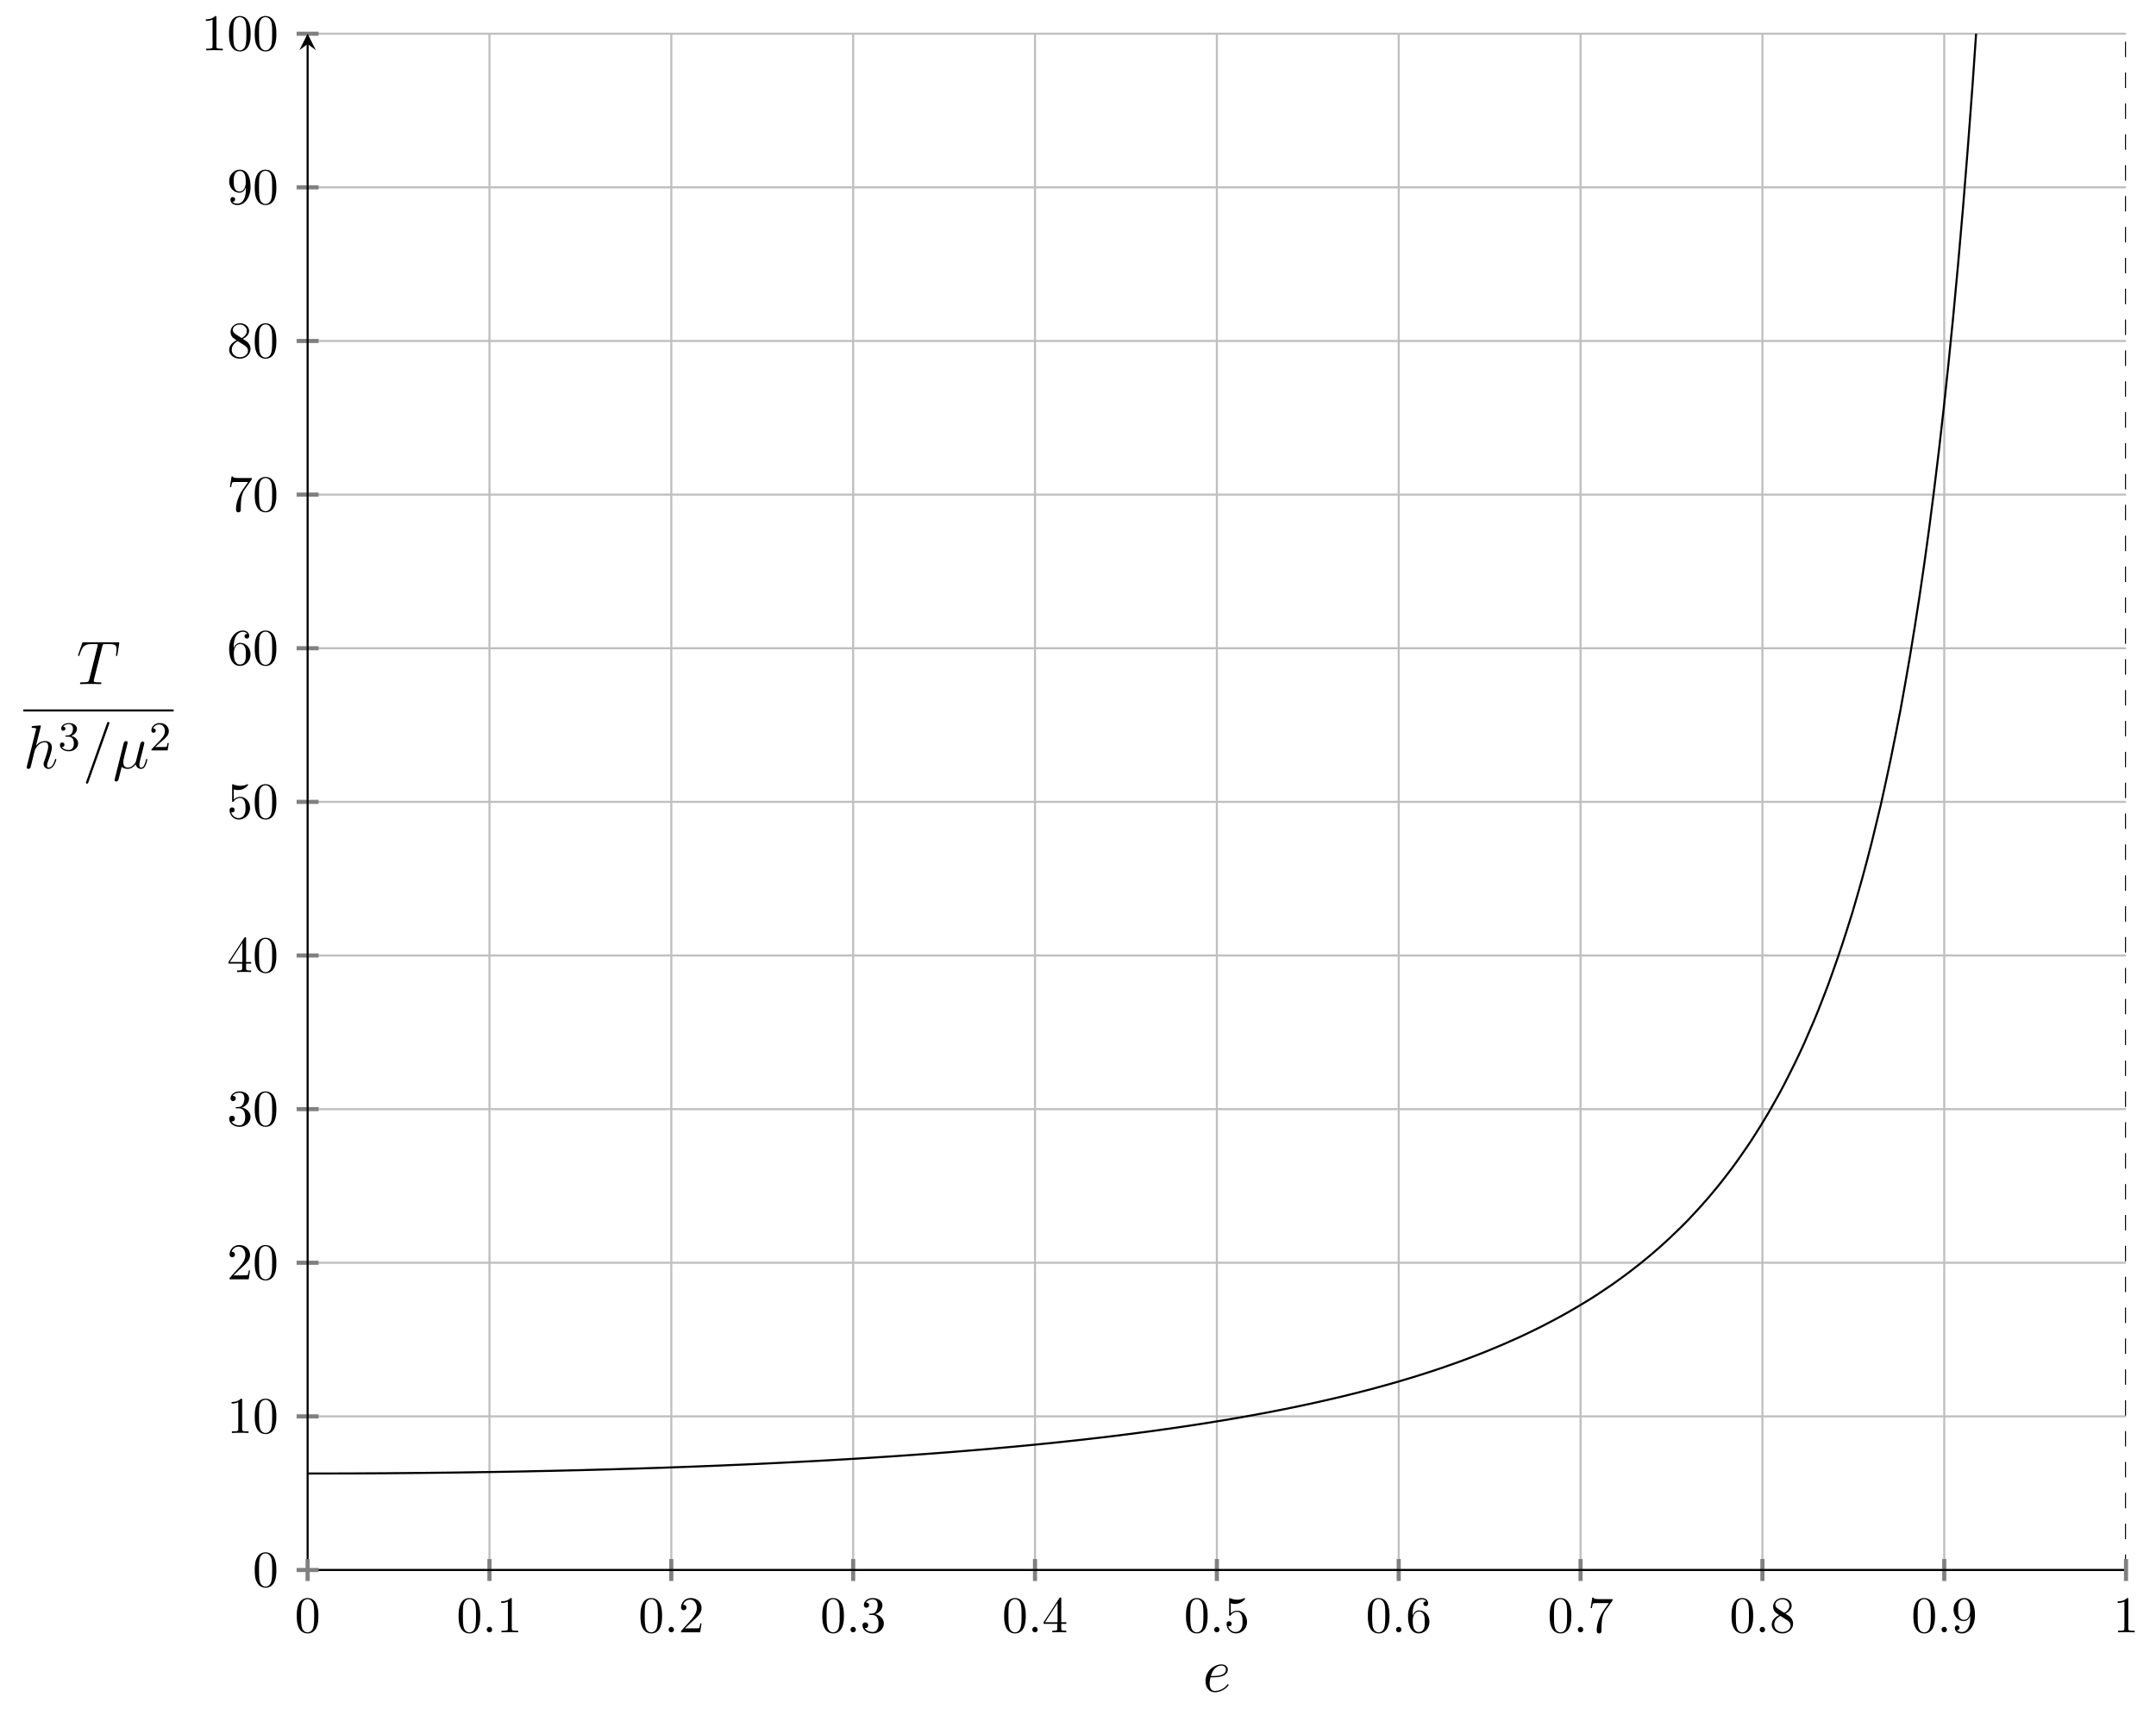 <?xml version="1.0" encoding="UTF-8"?>
<svg xmlns="http://www.w3.org/2000/svg" xmlns:xlink="http://www.w3.org/1999/xlink" width="417.379pt" height="330.847pt" viewBox="0 0 417.379 330.847" version="1.1">
<defs>
<g>
<symbol overflow="visible" id="glyph0-0">
<path style="stroke:none;" d=""/>
</symbol>
<symbol overflow="visible" id="glyph0-1">
<path style="stroke:none;" d="M 4.578 -3.188 C 4.578 -3.984 4.531 -4.781 4.188 -5.516 C 3.734 -6.484 2.906 -6.641 2.5 -6.641 C 1.891 -6.641 1.172 -6.375 0.75 -5.453 C 0.438 -4.766 0.391 -3.984 0.391 -3.188 C 0.391 -2.438 0.422 -1.547 0.844 -0.781 C 1.266 0.016 2 0.219 2.484 0.219 C 3.016 0.219 3.781 0.016 4.219 -0.938 C 4.531 -1.625 4.578 -2.406 4.578 -3.188 Z M 2.484 0 C 2.094 0 1.5 -0.25 1.328 -1.203 C 1.219 -1.797 1.219 -2.719 1.219 -3.312 C 1.219 -3.953 1.219 -4.609 1.297 -5.141 C 1.484 -6.328 2.234 -6.422 2.484 -6.422 C 2.812 -6.422 3.469 -6.234 3.656 -5.25 C 3.766 -4.688 3.766 -3.938 3.766 -3.312 C 3.766 -2.562 3.766 -1.891 3.656 -1.25 C 3.5 -0.297 2.938 0 2.484 0 Z M 2.484 0 "/>
</symbol>
<symbol overflow="visible" id="glyph0-2">
<path style="stroke:none;" d="M 2.938 -6.375 C 2.938 -6.625 2.938 -6.641 2.703 -6.641 C 2.078 -6 1.203 -6 0.891 -6 L 0.891 -5.688 C 1.094 -5.688 1.672 -5.688 2.188 -5.953 L 2.188 -0.781 C 2.188 -0.422 2.156 -0.312 1.266 -0.312 L 0.953 -0.312 L 0.953 0 C 1.297 -0.031 2.156 -0.031 2.562 -0.031 C 2.953 -0.031 3.828 -0.031 4.172 0 L 4.172 -0.312 L 3.859 -0.312 C 2.953 -0.312 2.938 -0.422 2.938 -0.781 Z M 2.938 -6.375 "/>
</symbol>
<symbol overflow="visible" id="glyph0-3">
<path style="stroke:none;" d="M 1.266 -0.766 L 2.328 -1.797 C 3.875 -3.172 4.469 -3.703 4.469 -4.703 C 4.469 -5.844 3.578 -6.641 2.359 -6.641 C 1.234 -6.641 0.5 -5.719 0.5 -4.828 C 0.5 -4.281 1 -4.281 1.031 -4.281 C 1.203 -4.281 1.547 -4.391 1.547 -4.812 C 1.547 -5.062 1.359 -5.328 1.016 -5.328 C 0.938 -5.328 0.922 -5.328 0.891 -5.312 C 1.109 -5.969 1.656 -6.328 2.234 -6.328 C 3.141 -6.328 3.562 -5.516 3.562 -4.703 C 3.562 -3.906 3.078 -3.125 2.516 -2.5 L 0.609 -0.375 C 0.5 -0.266 0.5 -0.234 0.5 0 L 4.203 0 L 4.469 -1.734 L 4.234 -1.734 C 4.172 -1.438 4.109 -1 4 -0.844 C 3.938 -0.766 3.281 -0.766 3.062 -0.766 Z M 1.266 -0.766 "/>
</symbol>
<symbol overflow="visible" id="glyph0-4">
<path style="stroke:none;" d="M 2.891 -3.516 C 3.703 -3.781 4.281 -4.469 4.281 -5.266 C 4.281 -6.078 3.406 -6.641 2.453 -6.641 C 1.453 -6.641 0.688 -6.047 0.688 -5.281 C 0.688 -4.953 0.906 -4.766 1.203 -4.766 C 1.5 -4.766 1.703 -4.984 1.703 -5.281 C 1.703 -5.766 1.234 -5.766 1.094 -5.766 C 1.391 -6.266 2.047 -6.391 2.406 -6.391 C 2.828 -6.391 3.375 -6.172 3.375 -5.281 C 3.375 -5.156 3.344 -4.578 3.094 -4.141 C 2.797 -3.656 2.453 -3.625 2.203 -3.625 C 2.125 -3.609 1.891 -3.594 1.812 -3.594 C 1.734 -3.578 1.672 -3.562 1.672 -3.469 C 1.672 -3.359 1.734 -3.359 1.906 -3.359 L 2.344 -3.359 C 3.156 -3.359 3.531 -2.688 3.531 -1.703 C 3.531 -0.344 2.844 -0.062 2.406 -0.062 C 1.969 -0.062 1.219 -0.234 0.875 -0.812 C 1.219 -0.766 1.531 -0.984 1.531 -1.359 C 1.531 -1.719 1.266 -1.922 0.984 -1.922 C 0.734 -1.922 0.422 -1.781 0.422 -1.344 C 0.422 -0.438 1.344 0.219 2.438 0.219 C 3.656 0.219 4.562 -0.688 4.562 -1.703 C 4.562 -2.516 3.922 -3.297 2.891 -3.516 Z M 2.891 -3.516 "/>
</symbol>
<symbol overflow="visible" id="glyph0-5">
<path style="stroke:none;" d="M 2.938 -1.641 L 2.938 -0.781 C 2.938 -0.422 2.906 -0.312 2.172 -0.312 L 1.969 -0.312 L 1.969 0 C 2.375 -0.031 2.891 -0.031 3.312 -0.031 C 3.734 -0.031 4.25 -0.031 4.672 0 L 4.672 -0.312 L 4.453 -0.312 C 3.719 -0.312 3.703 -0.422 3.703 -0.781 L 3.703 -1.641 L 4.688 -1.641 L 4.688 -1.953 L 3.703 -1.953 L 3.703 -6.484 C 3.703 -6.688 3.703 -6.75 3.531 -6.75 C 3.453 -6.75 3.422 -6.75 3.344 -6.625 L 0.281 -1.953 L 0.281 -1.641 Z M 2.984 -1.953 L 0.562 -1.953 L 2.984 -5.672 Z M 2.984 -1.953 "/>
</symbol>
<symbol overflow="visible" id="glyph0-6">
<path style="stroke:none;" d="M 4.469 -2 C 4.469 -3.188 3.656 -4.188 2.578 -4.188 C 2.109 -4.188 1.672 -4.031 1.312 -3.672 L 1.312 -5.625 C 1.516 -5.562 1.844 -5.5 2.156 -5.5 C 3.391 -5.5 4.094 -6.406 4.094 -6.531 C 4.094 -6.594 4.062 -6.641 3.984 -6.641 C 3.984 -6.641 3.953 -6.641 3.906 -6.609 C 3.703 -6.516 3.219 -6.312 2.547 -6.312 C 2.156 -6.312 1.688 -6.391 1.219 -6.594 C 1.141 -6.625 1.125 -6.625 1.109 -6.625 C 1 -6.625 1 -6.547 1 -6.391 L 1 -3.438 C 1 -3.266 1 -3.188 1.141 -3.188 C 1.219 -3.188 1.234 -3.203 1.281 -3.266 C 1.391 -3.422 1.75 -3.969 2.562 -3.969 C 3.078 -3.969 3.328 -3.516 3.406 -3.328 C 3.562 -2.953 3.594 -2.578 3.594 -2.078 C 3.594 -1.719 3.594 -1.125 3.344 -0.703 C 3.109 -0.312 2.734 -0.062 2.281 -0.062 C 1.562 -0.062 0.984 -0.594 0.812 -1.172 C 0.844 -1.172 0.875 -1.156 0.984 -1.156 C 1.312 -1.156 1.484 -1.406 1.484 -1.641 C 1.484 -1.891 1.312 -2.141 0.984 -2.141 C 0.844 -2.141 0.5 -2.062 0.5 -1.609 C 0.5 -0.75 1.188 0.219 2.297 0.219 C 3.453 0.219 4.469 -0.734 4.469 -2 Z M 4.469 -2 "/>
</symbol>
<symbol overflow="visible" id="glyph0-7">
<path style="stroke:none;" d="M 1.312 -3.266 L 1.312 -3.516 C 1.312 -6.031 2.547 -6.391 3.062 -6.391 C 3.297 -6.391 3.719 -6.328 3.938 -5.984 C 3.781 -5.984 3.391 -5.984 3.391 -5.547 C 3.391 -5.234 3.625 -5.078 3.844 -5.078 C 4 -5.078 4.312 -5.172 4.312 -5.562 C 4.312 -6.156 3.875 -6.641 3.047 -6.641 C 1.766 -6.641 0.422 -5.359 0.422 -3.156 C 0.422 -0.484 1.578 0.219 2.5 0.219 C 3.609 0.219 4.562 -0.719 4.562 -2.031 C 4.562 -3.297 3.672 -4.25 2.562 -4.25 C 1.891 -4.25 1.516 -3.75 1.312 -3.266 Z M 2.5 -0.062 C 1.875 -0.062 1.578 -0.656 1.516 -0.812 C 1.328 -1.281 1.328 -2.078 1.328 -2.25 C 1.328 -3.031 1.656 -4.031 2.547 -4.031 C 2.719 -4.031 3.172 -4.031 3.484 -3.406 C 3.656 -3.047 3.656 -2.531 3.656 -2.047 C 3.656 -1.562 3.656 -1.062 3.484 -0.703 C 3.188 -0.109 2.734 -0.062 2.5 -0.062 Z M 2.5 -0.062 "/>
</symbol>
<symbol overflow="visible" id="glyph0-8">
<path style="stroke:none;" d="M 4.75 -6.078 C 4.828 -6.188 4.828 -6.203 4.828 -6.422 L 2.406 -6.422 C 1.203 -6.422 1.172 -6.547 1.141 -6.734 L 0.891 -6.734 L 0.562 -4.688 L 0.812 -4.688 C 0.844 -4.844 0.922 -5.469 1.062 -5.594 C 1.125 -5.656 1.906 -5.656 2.031 -5.656 L 4.094 -5.656 C 3.984 -5.5 3.203 -4.406 2.984 -4.078 C 2.078 -2.734 1.75 -1.344 1.75 -0.328 C 1.75 -0.234 1.75 0.219 2.219 0.219 C 2.672 0.219 2.672 -0.234 2.672 -0.328 L 2.672 -0.844 C 2.672 -1.391 2.703 -1.938 2.781 -2.469 C 2.828 -2.703 2.953 -3.562 3.406 -4.172 Z M 4.75 -6.078 "/>
</symbol>
<symbol overflow="visible" id="glyph0-9">
<path style="stroke:none;" d="M 1.625 -4.562 C 1.172 -4.859 1.125 -5.188 1.125 -5.359 C 1.125 -5.969 1.781 -6.391 2.484 -6.391 C 3.203 -6.391 3.844 -5.875 3.844 -5.156 C 3.844 -4.578 3.453 -4.109 2.859 -3.766 Z M 3.078 -3.609 C 3.797 -3.984 4.281 -4.5 4.281 -5.156 C 4.281 -6.078 3.406 -6.641 2.5 -6.641 C 1.5 -6.641 0.688 -5.906 0.688 -4.969 C 0.688 -4.797 0.703 -4.344 1.125 -3.875 C 1.234 -3.766 1.609 -3.516 1.859 -3.344 C 1.281 -3.047 0.422 -2.5 0.422 -1.5 C 0.422 -0.453 1.438 0.219 2.484 0.219 C 3.609 0.219 4.562 -0.609 4.562 -1.672 C 4.562 -2.031 4.453 -2.484 4.062 -2.906 C 3.875 -3.109 3.719 -3.203 3.078 -3.609 Z M 2.078 -3.188 L 3.312 -2.406 C 3.594 -2.219 4.062 -1.922 4.062 -1.312 C 4.062 -0.578 3.312 -0.062 2.5 -0.062 C 1.641 -0.062 0.922 -0.672 0.922 -1.5 C 0.922 -2.078 1.234 -2.719 2.078 -3.188 Z M 2.078 -3.188 "/>
</symbol>
<symbol overflow="visible" id="glyph0-10">
<path style="stroke:none;" d="M 3.656 -3.172 L 3.656 -2.844 C 3.656 -0.516 2.625 -0.062 2.047 -0.062 C 1.875 -0.062 1.328 -0.078 1.062 -0.422 C 1.5 -0.422 1.578 -0.703 1.578 -0.875 C 1.578 -1.188 1.344 -1.328 1.125 -1.328 C 0.969 -1.328 0.672 -1.25 0.672 -0.859 C 0.672 -0.188 1.203 0.219 2.047 0.219 C 3.344 0.219 4.562 -1.141 4.562 -3.281 C 4.562 -5.969 3.406 -6.641 2.516 -6.641 C 1.969 -6.641 1.484 -6.453 1.062 -6.016 C 0.641 -5.562 0.422 -5.141 0.422 -4.391 C 0.422 -3.156 1.297 -2.172 2.406 -2.172 C 3.016 -2.172 3.422 -2.594 3.656 -3.172 Z M 2.422 -2.406 C 2.266 -2.406 1.797 -2.406 1.5 -3.031 C 1.312 -3.406 1.312 -3.891 1.312 -4.391 C 1.312 -4.922 1.312 -5.391 1.531 -5.766 C 1.797 -6.266 2.172 -6.391 2.516 -6.391 C 2.984 -6.391 3.312 -6.047 3.484 -5.609 C 3.594 -5.281 3.641 -4.656 3.641 -4.203 C 3.641 -3.375 3.297 -2.406 2.422 -2.406 Z M 2.422 -2.406 "/>
</symbol>
<symbol overflow="visible" id="glyph1-0">
<path style="stroke:none;" d=""/>
</symbol>
<symbol overflow="visible" id="glyph1-1">
<path style="stroke:none;" d="M 1.906 -0.531 C 1.906 -0.812 1.672 -1.062 1.391 -1.062 C 1.094 -1.062 0.859 -0.812 0.859 -0.531 C 0.859 -0.234 1.094 0 1.391 0 C 1.672 0 1.906 -0.234 1.906 -0.531 Z M 1.906 -0.531 "/>
</symbol>
<symbol overflow="visible" id="glyph2-0">
<path style="stroke:none;" d=""/>
</symbol>
<symbol overflow="visible" id="glyph2-1">
<path style="stroke:none;" d="M 2.141 -2.766 C 2.469 -2.766 3.281 -2.797 3.844 -3.016 C 4.75 -3.359 4.844 -4.047 4.844 -4.266 C 4.844 -4.797 4.391 -5.266 3.594 -5.266 C 2.344 -5.266 0.531 -4.141 0.531 -2.016 C 0.531 -0.75 1.25 0.125 2.344 0.125 C 3.969 0.125 5 -1.141 5 -1.297 C 5 -1.375 4.922 -1.438 4.875 -1.438 C 4.844 -1.438 4.828 -1.422 4.719 -1.312 C 3.953 -0.297 2.828 -0.125 2.359 -0.125 C 1.688 -0.125 1.328 -0.656 1.328 -1.547 C 1.328 -1.703 1.328 -2.016 1.5 -2.766 Z M 1.562 -3.016 C 2.078 -4.859 3.219 -5.031 3.594 -5.031 C 4.125 -5.031 4.484 -4.719 4.484 -4.266 C 4.484 -3.016 2.562 -3.016 2.062 -3.016 Z M 1.562 -3.016 "/>
</symbol>
<symbol overflow="visible" id="glyph2-2">
<path style="stroke:none;" d="M 4.984 -7.297 C 5.062 -7.578 5.078 -7.688 5.266 -7.734 C 5.359 -7.75 5.75 -7.75 6 -7.75 C 7.203 -7.75 7.75 -7.703 7.75 -6.781 C 7.75 -6.594 7.703 -6.141 7.641 -5.703 L 7.625 -5.562 C 7.625 -5.516 7.672 -5.438 7.75 -5.438 C 7.859 -5.438 7.859 -5.5 7.906 -5.688 L 8.25 -7.812 C 8.266 -7.906 8.266 -7.938 8.266 -7.969 C 8.266 -8.109 8.203 -8.109 7.953 -8.109 L 1.422 -8.109 C 1.141 -8.109 1.141 -8.094 1.062 -7.875 L 0.328 -5.719 C 0.328 -5.703 0.281 -5.562 0.281 -5.562 C 0.281 -5.5 0.328 -5.438 0.406 -5.438 C 0.5 -5.438 0.531 -5.484 0.578 -5.641 C 1.078 -7.094 1.328 -7.75 2.922 -7.75 L 3.719 -7.75 C 4 -7.75 4.125 -7.75 4.125 -7.625 C 4.125 -7.594 4.125 -7.562 4.062 -7.344 L 2.469 -0.938 C 2.344 -0.469 2.312 -0.344 1.047 -0.344 C 0.75 -0.344 0.672 -0.344 0.672 -0.125 C 0.672 0 0.797 0 0.859 0 C 1.156 0 1.469 -0.031 1.766 -0.031 L 3.641 -0.031 C 3.938 -0.031 4.25 0 4.547 0 C 4.688 0 4.812 0 4.812 -0.234 C 4.812 -0.344 4.719 -0.344 4.406 -0.344 C 3.328 -0.344 3.328 -0.453 3.328 -0.641 C 3.328 -0.641 3.328 -0.734 3.375 -0.922 Z M 4.984 -7.297 "/>
</symbol>
<symbol overflow="visible" id="glyph2-3">
<path style="stroke:none;" d="M 3.359 -8 C 3.375 -8.047 3.391 -8.109 3.391 -8.172 C 3.391 -8.297 3.281 -8.297 3.25 -8.297 C 3.234 -8.297 2.656 -8.25 2.594 -8.234 C 2.391 -8.219 2.219 -8.203 2 -8.188 C 1.703 -8.156 1.609 -8.156 1.609 -7.938 C 1.609 -7.812 1.703 -7.812 1.875 -7.812 C 2.469 -7.812 2.469 -7.703 2.469 -7.594 C 2.469 -7.516 2.453 -7.422 2.438 -7.391 L 0.703 -0.469 C 0.656 -0.281 0.656 -0.266 0.656 -0.188 C 0.656 0.078 0.859 0.125 0.984 0.125 C 1.188 0.125 1.344 -0.031 1.406 -0.172 L 1.938 -2.328 C 2 -2.594 2.062 -2.844 2.125 -3.109 C 2.266 -3.609 2.266 -3.625 2.484 -3.969 C 2.719 -4.312 3.25 -5.031 4.172 -5.031 C 4.656 -5.031 4.812 -4.672 4.812 -4.203 C 4.812 -3.531 4.344 -2.219 4.094 -1.5 C 3.984 -1.219 3.922 -1.062 3.922 -0.844 C 3.922 -0.312 4.297 0.125 4.859 0.125 C 5.969 0.125 6.391 -1.641 6.391 -1.703 C 6.391 -1.766 6.344 -1.812 6.281 -1.812 C 6.172 -1.812 6.156 -1.781 6.094 -1.578 C 5.828 -0.625 5.375 -0.125 4.906 -0.125 C 4.781 -0.125 4.594 -0.125 4.594 -0.516 C 4.594 -0.828 4.734 -1.203 4.781 -1.344 C 5 -1.906 5.531 -3.328 5.531 -4.016 C 5.531 -4.734 5.109 -5.266 4.203 -5.266 C 3.531 -5.266 2.922 -4.953 2.438 -4.328 Z M 3.359 -8 "/>
</symbol>
<symbol overflow="visible" id="glyph2-4">
<path style="stroke:none;" d="M 5.125 -8.516 C 5.125 -8.531 5.203 -8.719 5.203 -8.734 C 5.203 -8.875 5.078 -8.969 4.984 -8.969 C 4.922 -8.969 4.812 -8.969 4.719 -8.703 L 0.719 2.547 C 0.719 2.562 0.641 2.734 0.641 2.766 C 0.641 2.906 0.766 2.984 0.859 2.984 C 0.938 2.984 1.047 2.969 1.125 2.719 Z M 5.125 -8.516 "/>
</symbol>
<symbol overflow="visible" id="glyph2-5">
<path style="stroke:none;" d="M 1.719 -0.266 C 2.016 0.016 2.469 0.125 2.875 0.125 C 3.641 0.125 4.156 -0.391 4.438 -0.766 C 4.547 -0.125 5.062 0.125 5.469 0.125 C 5.828 0.125 6.125 -0.094 6.328 -0.531 C 6.531 -0.938 6.688 -1.656 6.688 -1.703 C 6.688 -1.766 6.641 -1.812 6.578 -1.812 C 6.469 -1.812 6.453 -1.75 6.406 -1.578 C 6.234 -0.875 6 -0.125 5.516 -0.125 C 5.156 -0.125 5.141 -0.438 5.141 -0.672 C 5.141 -0.938 5.25 -1.375 5.328 -1.734 L 5.672 -3.031 C 5.719 -3.25 5.844 -3.797 5.906 -4 C 5.969 -4.297 6.109 -4.812 6.109 -4.859 C 6.109 -5.031 5.969 -5.156 5.781 -5.156 C 5.672 -5.156 5.422 -5.109 5.328 -4.75 L 4.5 -1.422 C 4.438 -1.188 4.438 -1.156 4.281 -0.969 C 4.141 -0.766 3.672 -0.125 2.922 -0.125 C 2.25 -0.125 2.031 -0.609 2.031 -1.172 C 2.031 -1.516 2.141 -1.938 2.188 -2.141 L 2.719 -4.297 C 2.781 -4.516 2.875 -4.906 2.875 -4.969 C 2.875 -5.156 2.719 -5.266 2.562 -5.266 C 2.469 -5.266 2.203 -5.234 2.109 -4.859 L 0.375 2.062 C 0.359 2.125 0.328 2.203 0.328 2.266 C 0.328 2.453 0.484 2.562 0.656 2.562 C 1 2.562 1.078 2.297 1.156 1.953 Z M 1.719 -0.266 "/>
</symbol>
<symbol overflow="visible" id="glyph3-0">
<path style="stroke:none;" d=""/>
</symbol>
<symbol overflow="visible" id="glyph3-1">
<path style="stroke:none;" d="M 2.016 -2.656 C 2.641 -2.656 3.047 -2.203 3.047 -1.359 C 3.047 -0.359 2.484 -0.078 2.062 -0.078 C 1.625 -0.078 1.016 -0.234 0.734 -0.656 C 1.031 -0.656 1.234 -0.844 1.234 -1.094 C 1.234 -1.359 1.047 -1.531 0.781 -1.531 C 0.578 -1.531 0.344 -1.406 0.344 -1.078 C 0.344 -0.328 1.156 0.172 2.078 0.172 C 3.125 0.172 3.875 -0.562 3.875 -1.359 C 3.875 -2.031 3.344 -2.625 2.531 -2.812 C 3.156 -3.031 3.641 -3.562 3.641 -4.203 C 3.641 -4.844 2.922 -5.297 2.094 -5.297 C 1.234 -5.297 0.594 -4.844 0.594 -4.234 C 0.594 -3.938 0.781 -3.812 1 -3.812 C 1.25 -3.812 1.406 -3.984 1.406 -4.219 C 1.406 -4.516 1.141 -4.625 0.969 -4.625 C 1.312 -5.062 1.922 -5.094 2.062 -5.094 C 2.266 -5.094 2.875 -5.031 2.875 -4.203 C 2.875 -3.656 2.641 -3.312 2.531 -3.188 C 2.297 -2.938 2.109 -2.922 1.625 -2.891 C 1.469 -2.891 1.406 -2.875 1.406 -2.766 C 1.406 -2.656 1.484 -2.656 1.625 -2.656 Z M 2.016 -2.656 "/>
</symbol>
<symbol overflow="visible" id="glyph3-2">
<path style="stroke:none;" d="M 2.25 -1.625 C 2.375 -1.75 2.703 -2.016 2.844 -2.125 C 3.328 -2.578 3.797 -3.016 3.797 -3.734 C 3.797 -4.688 3 -5.297 2.016 -5.297 C 1.047 -5.297 0.422 -4.578 0.422 -3.859 C 0.422 -3.469 0.734 -3.422 0.844 -3.422 C 1.016 -3.422 1.266 -3.531 1.266 -3.844 C 1.266 -4.25 0.859 -4.25 0.766 -4.25 C 1 -4.844 1.531 -5.031 1.922 -5.031 C 2.656 -5.031 3.047 -4.406 3.047 -3.734 C 3.047 -2.906 2.469 -2.297 1.516 -1.344 L 0.516 -0.297 C 0.422 -0.219 0.422 -0.203 0.422 0 L 3.562 0 L 3.797 -1.422 L 3.547 -1.422 C 3.531 -1.266 3.469 -0.875 3.375 -0.719 C 3.328 -0.656 2.719 -0.656 2.594 -0.656 L 1.172 -0.656 Z M 2.25 -1.625 "/>
</symbol>
</g>
<clipPath id="clip1">
  <path d="M 59.551 6.527 L 400 6.527 L 400 291 L 59.551 291 Z M 59.551 6.527 "/>
</clipPath>
<clipPath id="clip2">
  <path d="M 411 6.527 L 411.574 6.527 L 411.574 303.984 L 411 303.984 Z M 411 6.527 "/>
</clipPath>
</defs>
<g id="surface1">
<path style="fill:none;stroke-width:0.399;stroke-linecap:butt;stroke-linejoin:miter;stroke:rgb(75%,75%,75%);stroke-opacity:1;stroke-miterlimit:10;" d="M 35.204 0.002 L 35.204 297.459 M 70.407 0.002 L 70.407 297.459 M 105.614 0.002 L 105.614 297.459 M 140.817 0.002 L 140.817 297.459 M 176.02 0.002 L 176.02 297.459 M 211.227 0.002 L 211.227 297.459 M 246.43 0.002 L 246.43 297.459 M 281.637 0.002 L 281.637 297.459 M 316.837 0.002 L 316.837 297.459 " transform="matrix(1,0,0,-1,59.55,303.986)"/>
<path style="fill:none;stroke-width:0.399;stroke-linecap:butt;stroke-linejoin:miter;stroke:rgb(75%,75%,75%);stroke-opacity:1;stroke-miterlimit:10;" d="M 0.001 29.748 L 352.024 29.748 M 0.001 59.49 L 352.024 59.49 M 0.001 89.236 L 352.024 89.236 M 0.001 118.982 L 352.024 118.982 M 0.001 148.728 L 352.024 148.728 M 0.001 178.474 L 352.024 178.474 M 0.001 208.22 L 352.024 208.22 M 0.001 237.966 L 352.024 237.966 M 0.001 267.713 L 352.024 267.713 M 0.001 297.459 L 352.024 297.459 " transform="matrix(1,0,0,-1,59.55,303.986)"/>
<path style="fill:none;stroke-width:0.399;stroke-linecap:butt;stroke-linejoin:miter;stroke:rgb(75%,75%,75%);stroke-opacity:1;stroke-miterlimit:10;" d="M 0.001 0.002 L 352.024 0.002 " transform="matrix(1,0,0,-1,59.55,303.986)"/>
<g clip-path="url(#clip1)" clip-rule="nonzero">
<path style="fill:none;stroke-width:0.399;stroke-linecap:butt;stroke-linejoin:miter;stroke:rgb(0%,0%,0%);stroke-opacity:1;stroke-miterlimit:10;" d="M 0.001 18.689 C 0.001 18.689 0.673 18.689 0.93 18.689 C 1.188 18.685 1.606 18.685 1.864 18.689 C 2.122 18.689 2.536 18.689 2.794 18.689 C 3.052 18.689 3.47 18.689 3.727 18.689 C 3.985 18.689 4.399 18.693 4.657 18.693 C 4.915 18.693 5.329 18.693 5.591 18.693 C 5.848 18.697 6.263 18.697 6.52 18.697 C 6.778 18.697 7.192 18.697 7.454 18.697 C 7.712 18.701 8.126 18.701 8.384 18.701 C 8.641 18.705 9.055 18.705 9.317 18.705 C 9.575 18.709 9.989 18.709 10.247 18.713 C 10.505 18.713 10.919 18.713 11.177 18.716 C 11.438 18.716 11.852 18.716 12.11 18.72 C 12.368 18.72 12.782 18.724 13.04 18.724 C 13.302 18.728 13.716 18.732 13.973 18.732 C 14.231 18.732 14.645 18.736 14.903 18.736 C 15.165 18.736 15.579 18.74 15.837 18.744 C 16.095 18.748 16.509 18.748 16.766 18.752 C 17.024 18.752 17.442 18.756 17.7 18.759 C 17.958 18.759 18.372 18.763 18.63 18.767 C 18.887 18.767 19.305 18.771 19.563 18.775 C 19.821 18.775 20.235 18.779 20.493 18.783 C 20.751 18.787 21.169 18.787 21.427 18.791 C 21.684 18.795 22.098 18.799 22.356 18.799 C 22.614 18.802 23.028 18.806 23.29 18.81 C 23.548 18.814 23.962 18.818 24.22 18.822 C 24.477 18.826 24.891 18.826 25.153 18.83 C 25.411 18.834 25.825 18.838 26.083 18.841 C 26.341 18.845 26.755 18.849 27.016 18.853 C 27.274 18.857 27.688 18.861 27.946 18.865 C 28.204 18.869 28.618 18.873 28.876 18.877 C 29.137 18.881 29.552 18.884 29.809 18.888 C 30.067 18.892 30.481 18.9 30.739 18.904 C 31.001 18.908 31.415 18.912 31.673 18.916 C 31.93 18.92 32.345 18.924 32.602 18.927 C 32.864 18.935 33.278 18.943 33.536 18.947 C 33.794 18.951 34.208 18.955 34.466 18.959 C 34.723 18.963 35.141 18.97 35.399 18.974 C 35.657 18.978 36.071 18.986 36.329 18.99 C 36.587 18.994 37.005 19.002 37.263 19.006 C 37.52 19.009 37.934 19.017 38.192 19.021 C 38.45 19.025 38.868 19.033 39.126 19.037 C 39.384 19.041 39.798 19.049 40.055 19.056 C 40.313 19.06 40.727 19.068 40.989 19.072 C 41.247 19.08 41.661 19.088 41.919 19.091 C 42.177 19.099 42.591 19.103 42.852 19.111 C 43.11 19.115 43.524 19.123 43.782 19.131 C 44.04 19.134 44.454 19.142 44.716 19.15 C 44.973 19.154 45.388 19.162 45.645 19.17 C 45.903 19.174 46.317 19.181 46.575 19.189 C 46.837 19.193 47.251 19.205 47.509 19.209 C 47.766 19.216 48.18 19.224 48.438 19.232 C 48.7 19.236 49.114 19.244 49.372 19.252 C 49.63 19.256 50.044 19.267 50.302 19.275 C 50.563 19.279 50.977 19.291 51.235 19.299 C 51.493 19.302 51.907 19.314 52.165 19.318 C 52.423 19.326 52.841 19.338 53.098 19.341 C 53.356 19.349 53.77 19.361 54.028 19.369 C 54.286 19.373 54.704 19.384 54.962 19.392 C 55.22 19.4 55.634 19.412 55.891 19.42 C 56.149 19.424 56.567 19.435 56.825 19.443 C 57.083 19.451 57.497 19.463 57.755 19.466 C 58.013 19.474 58.427 19.486 58.688 19.494 C 58.946 19.502 59.36 19.513 59.618 19.521 C 59.876 19.529 60.29 19.541 60.552 19.549 C 60.809 19.556 61.223 19.568 61.481 19.576 C 61.739 19.584 62.153 19.599 62.415 19.607 C 62.673 19.611 63.087 19.623 63.345 19.631 C 63.602 19.638 64.016 19.654 64.274 19.662 C 64.536 19.67 64.95 19.681 65.208 19.693 C 65.466 19.701 65.88 19.713 66.138 19.72 C 66.399 19.728 66.813 19.744 67.071 19.752 C 67.329 19.759 67.743 19.775 68.001 19.783 C 68.263 19.791 68.677 19.806 68.934 19.814 C 69.192 19.822 69.606 19.838 69.864 19.845 C 70.122 19.857 70.54 19.869 70.798 19.881 C 71.055 19.888 71.47 19.904 71.727 19.916 C 71.985 19.924 72.403 19.939 72.661 19.947 C 72.919 19.959 73.333 19.974 73.591 19.982 C 73.848 19.99 74.266 20.006 74.524 20.017 C 74.782 20.025 75.196 20.045 75.454 20.052 C 75.712 20.064 76.126 20.08 76.388 20.091 C 76.645 20.099 77.059 20.115 77.317 20.127 C 77.575 20.138 77.989 20.154 78.251 20.162 C 78.509 20.174 78.923 20.189 79.18 20.201 C 79.438 20.213 79.852 20.228 80.114 20.236 C 80.372 20.248 80.786 20.267 81.044 20.279 C 81.302 20.287 81.716 20.306 81.973 20.318 C 82.235 20.326 82.649 20.345 82.907 20.357 C 83.165 20.369 83.579 20.384 83.837 20.396 C 84.098 20.408 84.513 20.424 84.77 20.435 C 85.028 20.447 85.442 20.466 85.7 20.478 C 85.962 20.49 86.376 20.509 86.634 20.521 C 86.891 20.533 87.305 20.552 87.563 20.564 C 87.821 20.576 88.239 20.599 88.497 20.611 C 88.755 20.623 89.169 20.642 89.427 20.654 C 89.684 20.666 90.102 20.689 90.36 20.701 C 90.618 20.713 91.032 20.732 91.29 20.744 C 91.548 20.756 91.966 20.779 92.223 20.791 C 92.481 20.806 92.895 20.826 93.153 20.838 C 93.411 20.849 93.825 20.873 94.087 20.884 C 94.345 20.896 94.759 20.92 95.016 20.935 C 95.274 20.947 95.688 20.966 95.95 20.982 C 96.208 20.994 96.622 21.017 96.88 21.033 C 97.138 21.045 97.552 21.068 97.813 21.08 C 98.071 21.095 98.485 21.115 98.743 21.131 C 99.001 21.146 99.415 21.17 99.673 21.181 C 99.934 21.197 100.348 21.22 100.606 21.232 C 100.864 21.248 101.278 21.271 101.536 21.287 C 101.798 21.302 102.212 21.326 102.47 21.341 C 102.727 21.353 103.141 21.381 103.399 21.396 C 103.661 21.412 104.075 21.431 104.333 21.447 C 104.591 21.463 105.005 21.49 105.263 21.506 C 105.524 21.521 105.938 21.545 106.196 21.56 C 106.454 21.576 106.868 21.603 107.126 21.619 C 107.384 21.634 107.802 21.662 108.059 21.677 C 108.317 21.693 108.731 21.72 108.989 21.736 C 109.247 21.756 109.665 21.779 109.923 21.795 C 110.18 21.814 110.595 21.841 110.852 21.857 C 111.11 21.873 111.524 21.9 111.786 21.916 C 112.044 21.931 112.458 21.959 112.716 21.978 C 112.973 21.994 113.388 22.025 113.649 22.041 C 113.907 22.06 114.321 22.088 114.579 22.103 C 114.837 22.123 115.251 22.154 115.513 22.17 C 115.77 22.189 116.184 22.216 116.442 22.236 C 116.7 22.252 117.114 22.283 117.372 22.299 C 117.634 22.318 118.048 22.349 118.305 22.369 C 118.563 22.384 118.977 22.416 119.235 22.435 C 119.497 22.455 119.911 22.486 120.169 22.506 C 120.427 22.525 120.841 22.552 121.098 22.572 C 121.36 22.591 121.774 22.623 122.032 22.642 C 122.29 22.662 122.704 22.697 122.962 22.716 C 123.22 22.736 123.638 22.767 123.895 22.787 C 124.153 22.806 124.567 22.838 124.825 22.861 C 125.083 22.881 125.501 22.916 125.759 22.935 C 126.016 22.955 126.43 22.986 126.688 23.009 C 126.946 23.029 127.36 23.064 127.622 23.088 C 127.88 23.107 128.294 23.142 128.552 23.162 C 128.809 23.185 129.223 23.22 129.485 23.24 C 129.743 23.263 130.157 23.299 130.415 23.318 C 130.673 23.341 131.087 23.377 131.348 23.4 C 131.606 23.424 132.02 23.459 132.278 23.478 C 132.536 23.502 132.95 23.541 133.212 23.564 C 133.47 23.588 133.884 23.623 134.141 23.646 C 134.399 23.67 134.813 23.709 135.071 23.732 C 135.333 23.756 135.747 23.791 136.005 23.814 C 136.262 23.838 136.677 23.877 136.934 23.9 C 137.196 23.924 137.61 23.966 137.868 23.99 C 138.126 24.013 138.54 24.052 138.798 24.076 C 139.059 24.099 139.473 24.142 139.731 24.166 C 139.989 24.193 140.403 24.232 140.661 24.256 C 140.919 24.283 141.337 24.322 141.595 24.349 C 141.852 24.377 142.266 24.42 142.524 24.447 C 142.782 24.47 143.2 24.513 143.458 24.537 C 143.716 24.564 144.13 24.607 144.387 24.634 C 144.645 24.662 145.063 24.705 145.321 24.732 C 145.579 24.759 145.993 24.802 146.251 24.83 C 146.509 24.857 146.923 24.904 147.184 24.931 C 147.442 24.959 147.856 25.002 148.114 25.029 C 148.372 25.06 148.786 25.103 149.048 25.131 C 149.305 25.162 149.72 25.205 149.977 25.232 C 150.235 25.263 150.649 25.31 150.911 25.341 C 151.169 25.369 151.583 25.416 151.841 25.447 C 152.098 25.478 152.512 25.525 152.77 25.556 C 153.032 25.584 153.446 25.634 153.704 25.662 C 153.962 25.693 154.376 25.744 154.634 25.771 C 154.895 25.802 155.309 25.857 155.567 25.888 C 155.825 25.92 156.239 25.966 156.497 25.998 C 156.759 26.029 157.173 26.084 157.43 26.115 C 157.688 26.146 158.102 26.201 158.36 26.236 C 158.618 26.267 159.036 26.322 159.294 26.353 C 159.552 26.388 159.966 26.439 160.223 26.474 C 160.481 26.509 160.899 26.564 161.157 26.599 C 161.415 26.631 161.829 26.685 162.087 26.72 C 162.345 26.756 162.762 26.81 163.02 26.841 C 163.278 26.877 163.692 26.935 163.95 26.97 C 164.208 27.006 164.622 27.064 164.884 27.099 C 165.141 27.134 165.555 27.197 165.813 27.236 C 166.071 27.271 166.485 27.322 166.747 27.357 C 167.005 27.396 167.419 27.459 167.677 27.494 C 167.934 27.533 168.348 27.591 168.61 27.631 C 168.868 27.666 169.282 27.732 169.54 27.771 C 169.798 27.806 170.212 27.869 170.47 27.904 C 170.731 27.943 171.145 28.009 171.403 28.049 C 171.661 28.088 172.075 28.154 172.333 28.193 C 172.595 28.232 173.009 28.291 173.266 28.334 C 173.524 28.373 173.938 28.443 174.196 28.482 C 174.458 28.525 174.872 28.591 175.13 28.631 C 175.387 28.674 175.802 28.744 176.059 28.787 C 176.317 28.83 176.735 28.892 176.993 28.935 C 177.251 28.974 177.665 29.049 177.923 29.091 C 178.18 29.134 178.598 29.201 178.856 29.248 C 179.114 29.291 179.528 29.361 179.786 29.408 C 180.044 29.451 180.462 29.525 180.72 29.572 C 180.977 29.615 181.391 29.689 181.649 29.736 C 181.907 29.783 182.321 29.861 182.583 29.908 C 182.841 29.955 183.255 30.021 183.512 30.072 C 183.77 30.119 184.184 30.201 184.446 30.252 C 184.704 30.299 185.118 30.369 185.376 30.416 C 185.634 30.466 186.048 30.549 186.309 30.595 C 186.567 30.646 186.981 30.728 187.239 30.779 C 187.497 30.83 187.911 30.912 188.169 30.963 C 188.43 31.013 188.845 31.095 189.102 31.146 C 189.36 31.201 189.774 31.283 190.032 31.338 C 190.294 31.388 190.708 31.474 190.966 31.525 C 191.223 31.58 191.637 31.666 191.895 31.72 C 192.157 31.771 192.571 31.857 192.829 31.916 C 193.087 31.97 193.501 32.06 193.759 32.115 C 194.016 32.173 194.434 32.259 194.692 32.318 C 194.95 32.373 195.364 32.466 195.622 32.525 C 195.88 32.584 196.298 32.677 196.555 32.736 C 196.813 32.795 197.227 32.884 197.485 32.943 C 197.743 33.002 198.161 33.099 198.419 33.162 C 198.677 33.22 199.091 33.318 199.348 33.381 C 199.606 33.439 200.02 33.541 200.282 33.599 C 200.54 33.662 200.954 33.763 201.212 33.826 C 201.47 33.892 201.884 33.998 202.145 34.06 C 202.403 34.127 202.817 34.228 203.075 34.291 C 203.333 34.357 203.747 34.466 204.009 34.533 C 204.266 34.599 204.68 34.705 204.938 34.771 C 205.196 34.838 205.61 34.943 205.868 35.009 C 206.13 35.08 206.544 35.193 206.802 35.263 C 207.059 35.334 207.473 35.447 207.731 35.517 C 207.993 35.588 208.407 35.705 208.665 35.775 C 208.923 35.849 209.337 35.966 209.595 36.037 C 209.856 36.111 210.27 36.224 210.528 36.298 C 210.786 36.373 211.2 36.498 211.458 36.572 C 211.716 36.65 212.134 36.771 212.391 36.849 C 212.649 36.923 213.063 37.048 213.321 37.127 C 213.579 37.205 213.997 37.33 214.255 37.408 C 214.512 37.49 214.927 37.623 215.184 37.705 C 215.442 37.783 215.856 37.912 216.118 37.994 C 216.376 38.076 216.79 38.216 217.048 38.298 C 217.305 38.384 217.72 38.513 217.981 38.599 C 218.239 38.685 218.653 38.826 218.911 38.912 C 219.169 38.998 219.583 39.134 219.845 39.224 C 220.102 39.314 220.516 39.466 220.774 39.556 C 221.032 39.646 221.446 39.787 221.708 39.877 C 221.966 39.966 222.38 40.115 222.637 40.209 C 222.895 40.302 223.309 40.455 223.567 40.552 C 223.829 40.646 224.243 40.798 224.501 40.896 C 224.759 40.994 225.173 41.15 225.43 41.248 C 225.692 41.345 226.106 41.506 226.364 41.607 C 226.622 41.709 227.036 41.869 227.294 41.97 C 227.555 42.072 227.97 42.236 228.227 42.341 C 228.485 42.447 228.899 42.623 229.157 42.728 C 229.415 42.838 229.833 43.006 230.091 43.115 C 230.348 43.22 230.762 43.396 231.02 43.506 C 231.278 43.615 231.696 43.791 231.954 43.904 C 232.212 44.017 232.626 44.205 232.884 44.322 C 233.141 44.435 233.559 44.619 233.817 44.736 C 234.075 44.849 234.489 45.037 234.747 45.154 C 235.005 45.275 235.419 45.474 235.68 45.595 C 235.938 45.716 236.352 45.912 236.61 46.037 C 236.868 46.158 237.282 46.365 237.544 46.494 C 237.802 46.619 238.216 46.818 238.473 46.951 C 238.731 47.08 239.145 47.291 239.407 47.423 C 239.665 47.56 240.079 47.775 240.337 47.912 C 240.595 48.045 241.009 48.259 241.266 48.396 C 241.528 48.533 241.942 48.763 242.2 48.904 C 242.458 49.041 242.872 49.263 243.13 49.408 C 243.391 49.552 243.805 49.787 244.063 49.935 C 244.321 50.084 244.735 50.322 244.993 50.474 C 245.255 50.627 245.669 50.873 245.927 51.025 C 246.184 51.177 246.598 51.42 246.856 51.576 C 247.114 51.732 247.532 51.99 247.79 52.15 C 248.048 52.31 248.462 52.56 248.72 52.724 C 248.977 52.888 249.395 53.158 249.653 53.326 C 249.911 53.494 250.325 53.767 250.583 53.943 C 250.841 54.115 251.259 54.4 251.516 54.572 C 251.774 54.748 252.188 55.021 252.446 55.201 C 252.704 55.381 253.118 55.673 253.38 55.861 C 253.637 56.045 254.052 56.349 254.309 56.537 C 254.567 56.724 254.981 57.017 255.243 57.213 C 255.501 57.404 255.915 57.724 256.173 57.923 C 256.43 58.123 256.845 58.451 257.106 58.65 C 257.364 58.853 257.778 59.17 258.036 59.377 C 258.294 59.584 258.708 59.931 258.966 60.142 C 259.227 60.353 259.641 60.689 259.899 60.904 C 260.157 61.123 260.571 61.486 260.829 61.709 C 261.091 61.931 261.505 62.287 261.762 62.513 C 262.02 62.744 262.434 63.127 262.692 63.361 C 262.954 63.599 263.368 63.97 263.626 64.213 C 263.884 64.455 264.298 64.861 264.555 65.107 C 264.813 65.357 265.231 65.752 265.489 66.006 C 265.747 66.256 266.161 66.666 266.419 66.924 C 266.677 67.185 267.095 67.603 267.352 67.873 C 267.61 68.146 268.024 68.595 268.282 68.877 C 268.54 69.154 268.958 69.595 269.216 69.881 C 269.473 70.162 269.887 70.627 270.145 70.916 C 270.403 71.209 270.817 71.677 271.079 71.978 C 271.337 72.279 271.751 72.767 272.009 73.08 C 272.266 73.388 272.68 73.892 272.942 74.209 C 273.2 74.529 273.614 75.045 273.872 75.373 C 274.13 75.705 274.544 76.248 274.805 76.584 C 275.063 76.916 275.477 77.447 275.735 77.795 C 275.993 78.138 276.407 78.716 276.665 79.08 C 276.927 79.443 277.341 80.037 277.598 80.404 C 277.856 80.771 278.27 81.361 278.528 81.74 C 278.79 82.119 279.204 82.728 279.462 83.127 C 279.72 83.521 280.134 84.181 280.391 84.588 C 280.653 84.998 281.067 85.65 281.325 86.068 C 281.583 86.486 281.997 87.17 282.255 87.603 C 282.512 88.033 282.93 88.74 283.188 89.189 C 283.446 89.638 283.86 90.377 284.118 90.838 C 284.376 91.299 284.794 92.029 285.052 92.506 C 285.309 92.982 285.723 93.779 285.981 94.279 C 286.239 94.779 286.657 95.607 286.915 96.123 C 287.173 96.634 287.587 97.463 287.845 97.99 C 288.102 98.517 288.516 99.377 288.778 99.924 C 289.036 100.474 289.45 101.365 289.708 101.947 C 289.966 102.525 290.38 103.509 290.641 104.103 C 290.899 104.701 291.313 105.623 291.571 106.236 C 291.829 106.845 292.243 107.869 292.505 108.517 C 292.762 109.166 293.177 110.232 293.434 110.9 C 293.692 111.564 294.106 112.623 294.364 113.318 C 294.626 114.017 295.04 115.197 295.298 115.927 C 295.555 116.658 295.97 117.822 296.227 118.576 C 296.489 119.326 296.903 120.56 297.161 121.345 C 297.419 122.131 297.833 123.424 298.091 124.236 C 298.352 125.049 298.766 126.345 299.024 127.201 C 299.282 128.056 299.696 129.502 299.954 130.396 C 300.212 131.295 300.63 132.732 300.887 133.662 C 301.145 134.591 301.559 136.127 301.817 137.103 C 302.075 138.08 302.493 139.673 302.751 140.705 C 303.009 141.736 303.423 143.455 303.68 144.525 C 303.938 145.595 304.352 147.295 304.614 148.427 C 304.872 149.556 305.286 151.474 305.544 152.67 C 305.802 153.865 306.216 155.787 306.477 157.033 C 306.735 158.279 307.149 160.349 307.407 161.65 C 307.665 162.947 308.079 165.017 308.341 166.4 C 308.598 167.779 309.012 170.127 309.27 171.591 C 309.528 173.056 309.942 175.416 310.204 176.955 C 310.462 178.49 310.876 181.06 311.134 182.677 C 311.391 184.298 311.805 186.916 312.063 188.623 C 312.325 190.334 312.739 193.185 312.997 195.009 C 313.255 196.834 313.669 199.83 313.927 201.775 C 314.188 203.72 314.602 206.963 314.86 209.029 C 315.118 211.091 315.532 214.466 315.79 216.658 C 316.052 218.849 316.466 222.478 316.723 224.822 C 316.981 227.166 317.395 231.052 317.653 233.556 C 317.911 236.056 318.329 240.181 318.587 242.857 C 318.845 245.533 319.259 249.974 319.516 252.845 C 319.774 255.716 320.192 260.463 320.45 263.548 C 320.708 266.634 321.122 271.759 321.38 275.08 C 321.637 278.404 322.055 283.908 322.313 287.502 C 322.571 291.091 322.985 297.072 323.243 300.963 C 323.501 304.853 323.915 311.31 324.177 315.529 C 324.434 319.748 324.848 326.787 325.106 331.381 C 325.364 335.974 325.778 343.638 326.04 348.65 C 326.298 353.658 326.712 362.006 326.97 367.494 C 327.227 372.978 327.641 382.15 327.903 388.185 C 328.161 394.216 328.575 404.314 328.833 410.966 C 329.091 417.619 329.505 428.759 329.762 436.127 C 330.024 443.49 330.438 455.857 330.696 464.056 C 330.954 472.256 331.368 486.056 331.626 495.216 C 331.887 504.381 332.302 519.806 332.559 530.099 C 332.817 540.388 333.231 557.763 333.489 569.396 C 333.751 581.029 334.423 613.935 334.423 613.935 " transform="matrix(1,0,0,-1,59.55,303.986)"/>
</g>
<g clip-path="url(#clip2)" clip-rule="nonzero">
<path style="fill:none;stroke-width:0.399;stroke-linecap:butt;stroke-linejoin:miter;stroke:rgb(0%,0%,0%);stroke-opacity:1;stroke-dasharray:2.989,2.989;stroke-miterlimit:10;" d="M 352.024 0.002 L 352.024 297.459 " transform="matrix(1,0,0,-1,59.55,303.986)"/>
</g>
<path style="fill:none;stroke-width:0.797;stroke-linecap:butt;stroke-linejoin:miter;stroke:rgb(50%,50%,50%);stroke-opacity:1;stroke-miterlimit:10;" d="M 35.204 -2.127 L 35.204 2.127 M 70.407 -2.127 L 70.407 2.127 M 105.614 -2.127 L 105.614 2.127 M 140.817 -2.127 L 140.817 2.127 M 176.02 -2.127 L 176.02 2.127 M 211.227 -2.127 L 211.227 2.127 M 246.43 -2.127 L 246.43 2.127 M 281.637 -2.127 L 281.637 2.127 M 316.837 -2.127 L 316.837 2.127 " transform="matrix(1,0,0,-1,59.55,303.986)"/>
<path style="fill:none;stroke-width:0.797;stroke-linecap:butt;stroke-linejoin:miter;stroke:rgb(50%,50%,50%);stroke-opacity:1;stroke-miterlimit:10;" d="M -2.128 29.748 L 2.126 29.748 M -2.128 59.49 L 2.126 59.49 M -2.128 89.236 L 2.126 89.236 M -2.128 118.982 L 2.126 118.982 M -2.128 148.728 L 2.126 148.728 M -2.128 178.474 L 2.126 178.474 M -2.128 208.22 L 2.126 208.22 M -2.128 237.966 L 2.126 237.966 M -2.128 267.713 L 2.126 267.713 M -2.128 297.459 L 2.126 297.459 " transform="matrix(1,0,0,-1,59.55,303.986)"/>
<path style="fill:none;stroke-width:0.399;stroke-linecap:butt;stroke-linejoin:miter;stroke:rgb(0%,0%,0%);stroke-opacity:1;stroke-miterlimit:10;" d="M 0.001 0.002 L 352.024 0.002 " transform="matrix(1,0,0,-1,59.55,303.986)"/>
<path style="fill:none;stroke-width:0.399;stroke-linecap:butt;stroke-linejoin:miter;stroke:rgb(0%,0%,0%);stroke-opacity:1;stroke-miterlimit:10;" d="M 0.001 0.002 L 0.001 295.466 " transform="matrix(1,0,0,-1,59.55,303.986)"/>
<path style=" stroke:none;fill-rule:nonzero;fill:rgb(0%,0%,0%);fill-opacity:1;" d="M 59.551 6.527 L 57.957 9.715 L 59.551 8.52 L 61.145 9.715 "/>
<g style="fill:rgb(0%,0%,0%);fill-opacity:1;">
  <use xlink:href="#glyph0-1" x="88.387" y="316.052"/>
</g>
<g style="fill:rgb(0%,0%,0%);fill-opacity:1;">
  <use xlink:href="#glyph1-1" x="93.368" y="316.052"/>
</g>
<g style="fill:rgb(0%,0%,0%);fill-opacity:1;">
  <use xlink:href="#glyph0-2" x="96.135" y="316.052"/>
</g>
<g style="fill:rgb(0%,0%,0%);fill-opacity:1;">
  <use xlink:href="#glyph0-1" x="123.592" y="316.052"/>
</g>
<g style="fill:rgb(0%,0%,0%);fill-opacity:1;">
  <use xlink:href="#glyph1-1" x="128.573" y="316.052"/>
</g>
<g style="fill:rgb(0%,0%,0%);fill-opacity:1;">
  <use xlink:href="#glyph0-3" x="131.341" y="316.052"/>
</g>
<g style="fill:rgb(0%,0%,0%);fill-opacity:1;">
  <use xlink:href="#glyph0-1" x="158.797" y="316.052"/>
</g>
<g style="fill:rgb(0%,0%,0%);fill-opacity:1;">
  <use xlink:href="#glyph1-1" x="163.779" y="316.052"/>
</g>
<g style="fill:rgb(0%,0%,0%);fill-opacity:1;">
  <use xlink:href="#glyph0-4" x="166.546" y="316.052"/>
</g>
<g style="fill:rgb(0%,0%,0%);fill-opacity:1;">
  <use xlink:href="#glyph0-1" x="193.999" y="316.052"/>
</g>
<g style="fill:rgb(0%,0%,0%);fill-opacity:1;">
  <use xlink:href="#glyph1-1" x="198.98" y="316.052"/>
</g>
<g style="fill:rgb(0%,0%,0%);fill-opacity:1;">
  <use xlink:href="#glyph0-5" x="201.748" y="316.052"/>
</g>
<g style="fill:rgb(0%,0%,0%);fill-opacity:1;">
  <use xlink:href="#glyph0-1" x="229.205" y="316.052"/>
</g>
<g style="fill:rgb(0%,0%,0%);fill-opacity:1;">
  <use xlink:href="#glyph1-1" x="234.186" y="316.052"/>
</g>
<g style="fill:rgb(0%,0%,0%);fill-opacity:1;">
  <use xlink:href="#glyph0-6" x="236.953" y="316.052"/>
</g>
<g style="fill:rgb(0%,0%,0%);fill-opacity:1;">
  <use xlink:href="#glyph0-1" x="264.41" y="316.052"/>
</g>
<g style="fill:rgb(0%,0%,0%);fill-opacity:1;">
  <use xlink:href="#glyph1-1" x="269.391" y="316.052"/>
</g>
<g style="fill:rgb(0%,0%,0%);fill-opacity:1;">
  <use xlink:href="#glyph0-7" x="272.159" y="316.052"/>
</g>
<g style="fill:rgb(0%,0%,0%);fill-opacity:1;">
  <use xlink:href="#glyph0-1" x="299.612" y="316.052"/>
</g>
<g style="fill:rgb(0%,0%,0%);fill-opacity:1;">
  <use xlink:href="#glyph1-1" x="304.593" y="316.052"/>
</g>
<g style="fill:rgb(0%,0%,0%);fill-opacity:1;">
  <use xlink:href="#glyph0-8" x="307.361" y="316.052"/>
</g>
<g style="fill:rgb(0%,0%,0%);fill-opacity:1;">
  <use xlink:href="#glyph0-1" x="334.817" y="316.052"/>
</g>
<g style="fill:rgb(0%,0%,0%);fill-opacity:1;">
  <use xlink:href="#glyph1-1" x="339.799" y="316.052"/>
</g>
<g style="fill:rgb(0%,0%,0%);fill-opacity:1;">
  <use xlink:href="#glyph0-9" x="342.566" y="316.052"/>
</g>
<g style="fill:rgb(0%,0%,0%);fill-opacity:1;">
  <use xlink:href="#glyph0-1" x="370.019" y="316.052"/>
</g>
<g style="fill:rgb(0%,0%,0%);fill-opacity:1;">
  <use xlink:href="#glyph1-1" x="375" y="316.052"/>
</g>
<g style="fill:rgb(0%,0%,0%);fill-opacity:1;">
  <use xlink:href="#glyph0-10" x="377.768" y="316.052"/>
</g>
<g style="fill:rgb(0%,0%,0%);fill-opacity:1;">
  <use xlink:href="#glyph0-2" x="43.941" y="277.45"/>
  <use xlink:href="#glyph0-1" x="48.922" y="277.45"/>
</g>
<g style="fill:rgb(0%,0%,0%);fill-opacity:1;">
  <use xlink:href="#glyph0-3" x="43.941" y="247.705"/>
  <use xlink:href="#glyph0-1" x="48.922" y="247.705"/>
</g>
<g style="fill:rgb(0%,0%,0%);fill-opacity:1;">
  <use xlink:href="#glyph0-4" x="43.941" y="217.959"/>
  <use xlink:href="#glyph0-1" x="48.922" y="217.959"/>
</g>
<g style="fill:rgb(0%,0%,0%);fill-opacity:1;">
  <use xlink:href="#glyph0-5" x="43.941" y="188.214"/>
  <use xlink:href="#glyph0-1" x="48.922" y="188.214"/>
</g>
<g style="fill:rgb(0%,0%,0%);fill-opacity:1;">
  <use xlink:href="#glyph0-6" x="43.941" y="158.469"/>
  <use xlink:href="#glyph0-1" x="48.922" y="158.469"/>
</g>
<g style="fill:rgb(0%,0%,0%);fill-opacity:1;">
  <use xlink:href="#glyph0-7" x="43.941" y="128.723"/>
  <use xlink:href="#glyph0-1" x="48.922" y="128.723"/>
</g>
<g style="fill:rgb(0%,0%,0%);fill-opacity:1;">
  <use xlink:href="#glyph0-8" x="43.941" y="98.978"/>
  <use xlink:href="#glyph0-1" x="48.922" y="98.978"/>
</g>
<g style="fill:rgb(0%,0%,0%);fill-opacity:1;">
  <use xlink:href="#glyph0-9" x="43.941" y="69.232"/>
  <use xlink:href="#glyph0-1" x="48.922" y="69.232"/>
</g>
<g style="fill:rgb(0%,0%,0%);fill-opacity:1;">
  <use xlink:href="#glyph0-10" x="43.941" y="39.487"/>
  <use xlink:href="#glyph0-1" x="48.922" y="39.487"/>
</g>
<g style="fill:rgb(0%,0%,0%);fill-opacity:1;">
  <use xlink:href="#glyph0-2" x="38.96" y="9.741"/>
  <use xlink:href="#glyph0-1" x="43.941" y="9.741"/>
  <use xlink:href="#glyph0-1" x="48.923" y="9.741"/>
</g>
<path style="fill:none;stroke-width:0.797;stroke-linecap:butt;stroke-linejoin:miter;stroke:rgb(50%,50%,50%);stroke-opacity:1;stroke-miterlimit:10;" d="M 0.001 -2.127 L 0.001 2.127 M 352.024 -2.127 L 352.024 2.127 " transform="matrix(1,0,0,-1,59.55,303.986)"/>
<g style="fill:rgb(0%,0%,0%);fill-opacity:1;">
  <use xlink:href="#glyph0-1" x="57.059" y="316.052"/>
</g>
<g style="fill:rgb(0%,0%,0%);fill-opacity:1;">
  <use xlink:href="#glyph0-2" x="409.078" y="316.052"/>
</g>
<path style="fill:none;stroke-width:0.797;stroke-linecap:butt;stroke-linejoin:miter;stroke:rgb(50%,50%,50%);stroke-opacity:1;stroke-miterlimit:10;" d="M -2.128 0.002 L 2.126 0.002 " transform="matrix(1,0,0,-1,59.55,303.986)"/>
<g style="fill:rgb(0%,0%,0%);fill-opacity:1;">
  <use xlink:href="#glyph0-1" x="48.922" y="307.196"/>
</g>
<g style="fill:rgb(0%,0%,0%);fill-opacity:1;">
  <use xlink:href="#glyph2-1" x="232.846" y="327.527"/>
</g>
<g style="fill:rgb(0%,0%,0%);fill-opacity:1;">
  <use xlink:href="#glyph2-2" x="14.822" y="132.461"/>
</g>
<path style="fill:none;stroke-width:0.398;stroke-linecap:butt;stroke-linejoin:miter;stroke:rgb(0%,0%,0%);stroke-opacity:1;stroke-miterlimit:10;" d="M -0 0.001 L 29.097 0.001 " transform="matrix(1,0,0,-1,4.516,137.56)"/>
<g style="fill:rgb(0%,0%,0%);fill-opacity:1;">
  <use xlink:href="#glyph2-3" x="4.516" y="148.75"/>
</g>
<g style="fill:rgb(0%,0%,0%);fill-opacity:1;">
  <use xlink:href="#glyph3-1" x="11.255" y="145.296"/>
</g>
<g style="fill:rgb(0%,0%,0%);fill-opacity:1;">
  <use xlink:href="#glyph2-4" x="15.987" y="148.75"/>
  <use xlink:href="#glyph2-5" x="21.84" y="148.75"/>
</g>
<g style="fill:rgb(0%,0%,0%);fill-opacity:1;">
  <use xlink:href="#glyph3-2" x="28.883" y="145.296"/>
</g>
</g>
</svg>

